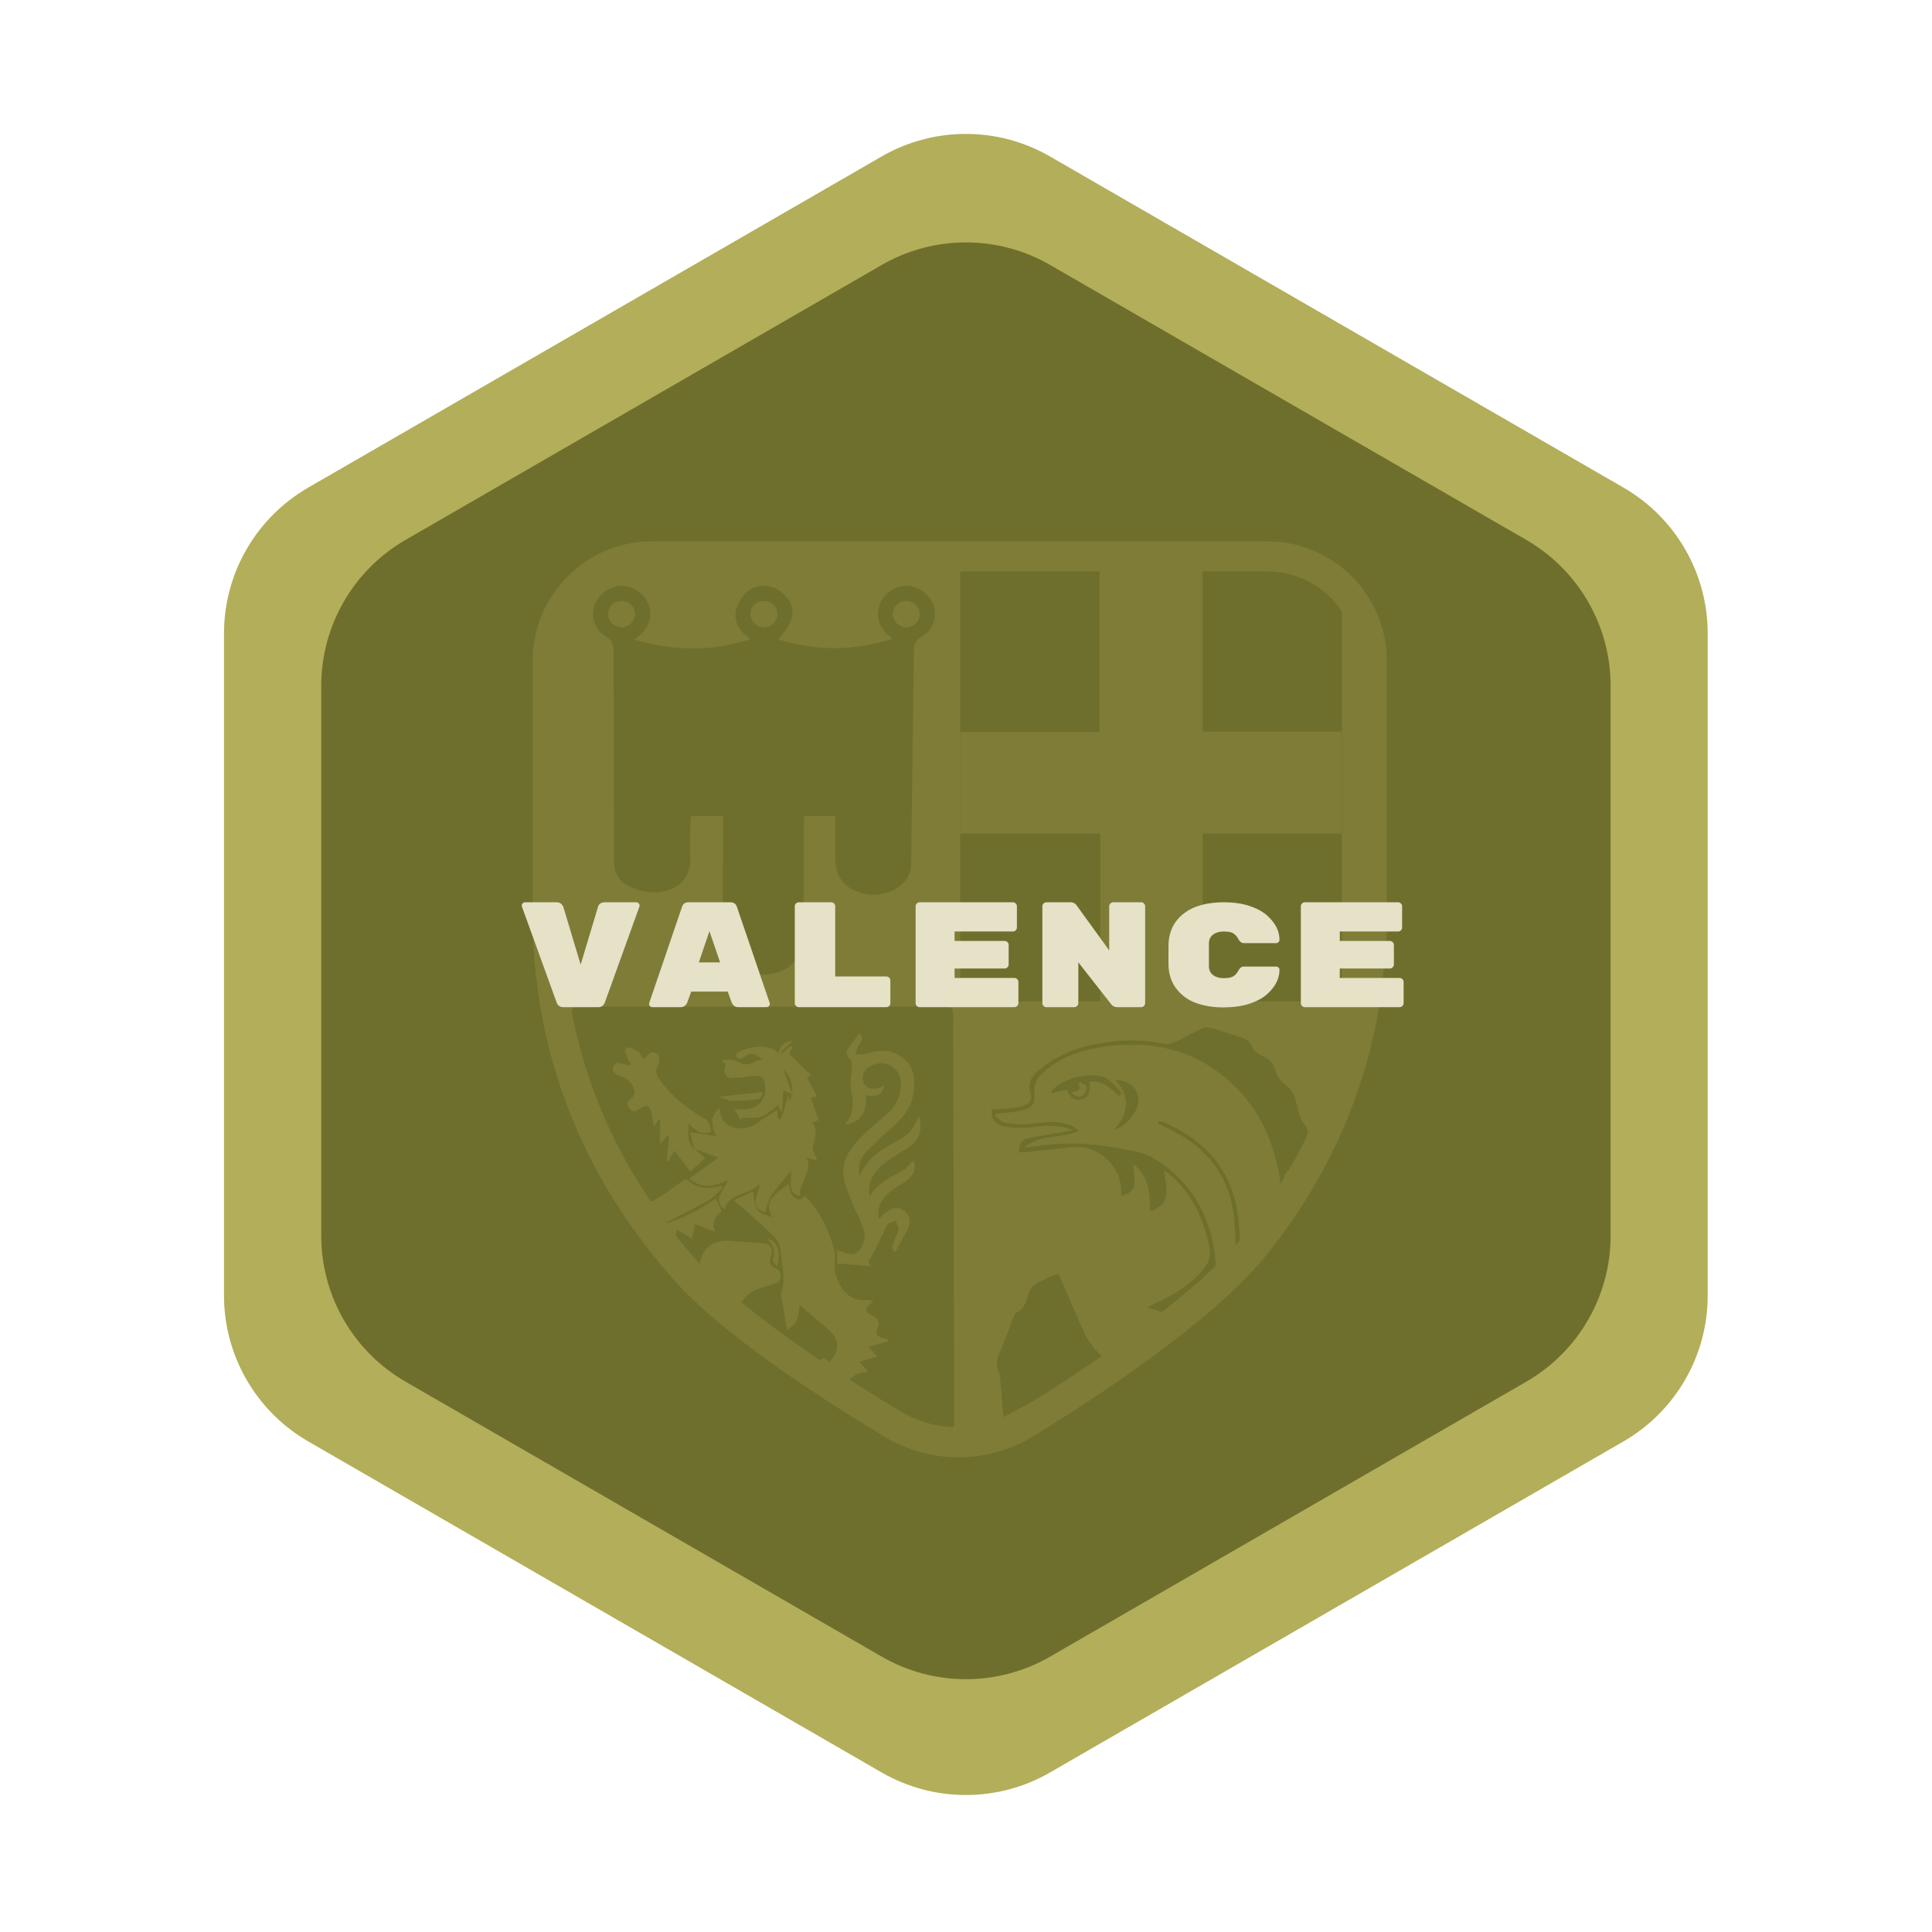 <?xml version="1.0" encoding="UTF-8"?><svg id="a" xmlns="http://www.w3.org/2000/svg" viewBox="0 0 257.89 257.88"><defs><style>.ab{fill:#b3ae59;}.ac{fill:#6f6f2d;}.ad{fill:#e5e2c8;}.ae{fill:#7e7c36;}</style></defs><g id="b"><rect class="ae" x="67.11" y="70.49" width="124.97" height="124.97"/><path class="ac" d="M77.35,134.36c16.26,.02,32.52,.02,48.77,0,.82,0,1.12,.25,1.11,1.1-.04,2.38,0,4.77,.01,7.15,.04,12.2,.08,24.4,.1,36.6,.01,6.32,0,12.64,0,19.17-1.3-2.1-2.88-3.61-4.92-4.64-1.98-1-4.1-1.35-6.29-1.35-9.82,0-19.64,.02-29.46-.01-6.16-.02-10.38-4.23-10.4-10.4-.03-15.51,0-31.01-.03-46.52,0-.86,.27-1.09,1.09-1.09Z"/><rect class="ac" x="128.17" y="75.54" width="50.95" height="58.14"/><path class="ae" d="M128.03,198.38c0-6.53-.01-12.85,0-19.17,.03-12.2,.07-24.4,.1-36.6,0-2.38,.05-4.77,.01-7.15-.01-.85,.28-1.1,1.11-1.1,16.26,.02,32.52,.02,48.77,0,.82,0,1.09,.23,1.09,1.09-.03,15.51,0,31.01-.03,46.52-.01,6.17-4.24,10.38-10.4,10.4-9.82,.03-19.64,0-29.46,.01-2.19,0-4.3,.35-6.29,1.35-2.04,1.03-3.63,2.54-4.92,4.64Zm5.93-9.2c1.51-.82,2.72-1.41,3.87-2.1,3.35-1.99,7.1-2.39,10.85-2.64,1.87-.13,3.76,.16,5.64,.16,3.92,0,7.37-1.28,10.29-3.94,1.73-1.58,3.3-1.25,4.28,.84,.08,.18,.22,.34,.5,.76,.41-.88,.8-1.54,1.03-2.25,.43-1.32,1.08-1.64,2.39-1.11,.45,.18,.94,.28,1.41,.41,.08-.11,.16-.23,.23-.34-.38-.52-.74-1.05-1.14-1.56-2.19-2.78-3.03-5.86-2.28-9.37,.67-3.18,.86-6.4,.5-9.63-.21-1.89-.22-1.87,1.58-2.52,.77-.28,1.52-.63,2.07-.87-.17-1.17-.28-2.08-.44-2.97-.12-.65-.15-1.45-.54-1.9-.81-.93-.89-2.03-1.19-3.12-.2-.73-.59-1.55-1.16-2.01-.76-.6-1.38-1.19-1.6-2.15-.22-.99-.9-1.53-1.8-1.95-.53-.25-1.13-.71-1.34-1.23-.3-.74-.78-1.03-1.45-1.23-1.31-.4-2.61-.85-3.93-1.22-.35-.1-.82-.15-1.13,0-1.22,.56-2.39,1.22-3.6,1.79-.43,.2-.97,.43-1.39,.34-3.21-.66-6.4-.62-9.6,.05-2.8,.59-5.33,1.71-7.5,3.6-.83,.73-1.33,1.66-.97,2.75,.37,1.14-.18,1.62-1.08,1.89-.64,.19-1.32,.25-1.98,.32-.69,.07-1.38,.07-2.11,.11-.06,1.33,.58,2.06,1.58,2.25,1.16,.22,2.4,.31,3.57,.16,1.87-.24,3.69-.44,5.69,.36-.62,.13-1.03,.22-1.44,.29-1.49,.26-3,.5-4.48,.79-.95,.19-1.29,.86-1.25,1.83,.17,.03,.3,.08,.43,.07,2.25-.23,4.51-.47,6.76-.7,3.22-.33,6.35,2.4,6.42,5.59,0,.26,.07,.53,.11,.87,2.63-.61,1.39-2.62,1.56-4.18,2.1,1.68,2.24,3.93,2.21,6.3,1.27-.48,2.11-1.21,2.19-2.39,.07-1.03-.19-2.08-.31-3.12,.16,.12,.36,.26,.55,.42,3.14,2.55,4.7,5.95,5.47,9.83,.23,1.17,0,2.02-.73,2.92-1.73,2.14-4,3.48-6.45,4.59-.33,.15-.65,.32-1.06,.54,1.22,.45,2.39,.65,3.26,1.28,.88,.64,1.45,1.7,2.27,2.71-.81,.61-1.49,1.38-2.34,1.71-1.57,.6-3.22,1.03-4.87,1.38-3.07,.65-4.39,.05-6.13-2.58-.25-.38-.5-.78-.69-1.2-1-2.27-1.97-4.56-2.96-6.84-.15-.34-.33-.67-.47-.96-1.03,.46-1.98,.78-2.82,1.29-.49,.3-1,.85-1.14,1.38-.29,1.06-.53,2.05-1.64,2.57-.17,.08-.26,.39-.35,.61-.66,1.68-1.28,3.37-1.98,5.03-.33,.78-.33,1.46,0,2.24,.22,.52,.21,1.15,.26,1.73,.13,1.37,.25,2.75,.39,4.33Z"/><path class="ae" d="M127.39,133.62h-50.95v-58h50.95v58Zm-42.74-48.25c.35-.28,.55-.43,.74-.58,1.29-1.08,1.73-2.64,1.16-4.12-.58-1.49-2.22-2.56-3.77-2.46-1.6,.1-3.11,1.32-3.51,2.84-.39,1.49,.2,3.15,1.63,3.95,.83,.47,1,1.03,1,1.88,0,9.35,.06,18.71,.06,28.06,0,1.56,.63,2.73,1.98,3.37,.9,.43,1.94,.75,2.93,.8,2.87,.13,5.51-1.33,5.28-4.89-.09-1.45-.02-2.92-.01-4.37,0-.31,.05-.61,.08-.92h4.28c0,.5,0,.92,0,1.34,0,4.91-.06,9.82,.05,14.72,.02,1.06,.42,2.27,1.04,3.13,1.35,1.87,4.17,2.43,6.5,1.57,2.09-.78,3.19-2.5,3.19-5.02,0-4.84,0-9.67,0-14.51,0-.41,.04-.82,.06-1.24h4.13c0,1.91-.01,3.76,0,5.6,.02,2.36,1.01,3.84,3.12,4.56,1.57,.54,3.17,.48,4.66-.26,1.41-.7,2.34-1.83,2.36-3.52,.13-9.46,.27-18.92,.37-28.38,0-.89,.19-1.45,1.05-1.93,1.56-.86,2.13-2.75,1.51-4.34-.65-1.65-2.55-2.74-4.2-2.39-1.86,.39-3.11,1.86-3.16,3.64-.04,1.46,.76,2.44,1.94,3.4-5.17,1.61-10.17,1.62-15.27,.05,2.26-2.35,2.5-4.21,.87-5.92-1.44-1.51-3.79-1.67-5.25-.2-.59,.59-1.07,1.45-1.24,2.26-.35,1.61,.56,2.82,1.93,3.85-5.23,1.67-10.27,1.6-15.52,.04Z"/><path class="ae" d="M146.87,111.27h-18.69v-13.58h18.6v-22.15h13.72v22.12h18.61v13.61h-18.58v22.41h-13.66v-22.4Z"/><path class="ae" d="M104.4,148.63c-.21-.4-.43-.8-.58-1.1-.74,.54-1.38,1.24-2.16,1.51-.8,.28-1.75,.14-2.64,.19-.04,.11-.08,.22-.13,.33-.25-.43-.49-.85-.86-1.48,.63,0,.94,0,1.25,0,1.85,.03,3.05-1.3,2.86-3.14-.12-1.14-.69-1.51-1.82-1.31-.9,.16-1.82,.27-2.73,.28-.29,0-.72-.35-.84-.64-.12-.29,.05-.72,.11-1.28,.05,.03-.16-.11-.37-.25,.01-.1,.03-.2,.04-.3,.62,.06,1.33-.05,1.83,.22,.88,.49,1.63,.59,2.48,.03,.23-.15,.56-.15,.93-.24-.78-.69-1.49-1.14-2.44-.36-.56,.45-.97,.32-1.12-.41,1.69-1.22,4.84-1.31,5.71-.09,.21-1.1,.84-1.64,1.94-1.64-.55,.49-1.08,.94-1.6,1.4,.07,.08,.14,.16,.2,.24,.34-.32,.67-.64,1.01-.97,.09,.06,.18,.12,.27,.18-.14,.37-.28,.74-.36,.93,.97,.94,1.91,1.85,2.9,2.81-.15,.06-.35,.14-.59,.23,.43,.82,.88,1.66,1.36,2.58-.29,.05-.57,.1-.84,.15,.35,.97,.7,1.96,1.07,3.02-.21,.07-.47,.15-.85,.28,.65,1.01,.46,2,.09,3.1-.17,.5,.31,1.21,.54,1.98-.37-.09-.86-.22-1.44-.36,1,1.87-1,3.25-.87,5.1-.94-.12-1.16-.78-1.2-1.5-.03-.68,.05-1.36,.07-1.87-.87,1.06-1.83,2.08-2.6,3.22-.45,.67-.61,1.54-.91,2.34-1.16-.36-1.54-1.06-1.05-2.37,.17-.45,.32-.91,.36-1.45-1.29,1.57-3.95,1.07-4.69,3.39-.87-.53-.9-1.24-.57-1.97,.29-.63,.71-1.2,1.04-1.91-1.89,.93-3.67,1.22-5.16-.21,1.3-.94,2.56-1.84,3.85-2.78-1.2-.43-2.21-.79-3.22-1.15l.04,.04c-.21-.79-.43-1.58-.61-2.24,1.22,.16,2.29,.3,3.53,.47-.86-1.75-.73-2.66,.42-3.76,.03,1.42,.76,2.35,2.02,2.66,1.17,.28,2.3-.07,3.29-.81,.74-.55,1.55-1.02,2.38-1.56,.03,.3,.07,.66,.11,1.02,.11,.11,.21,.21,.32,.32,.1-.25,.2-.5,.29-.76,.23-.8,.46-1.6,.73-2.56,.05,.16,.14,.47,.23,.78,.55-1.72,.33-3.06-.87-4.17,.39,1.05,.75,2.04,1.22,3.3-.7-.31-1.03-.46-1.21-.53-.07,1.03-.14,2.05-.2,3.06Z"/><path class="ae" d="M103.08,162.51c-.69-1.62-.62-2.11,.6-3.24,.54-.5,1.16-.92,1.58-1.24,.11,1.21,.63,2.07,1.52,2.07,.22,0,.44-.3,.65-.46,1.91,1.95,3.18,4.42,3.91,7.17,.11,.4,.18,.85,.11,1.25-.36,1.95,.75,4.49,2.55,5.26,.72,.31,1.64,.17,2.55,.24-.09,.13-.14,.25-.22,.33-1,.9-1,1.1,.15,1.75,.67,.38,1.03,.74,.67,1.6-.55,1.28,.58,1.32,1.42,1.53,0,.1-.01,.2-.02,.3-.81,.22-1.62,.44-2.61,.71,.38,.41,.71,.77,1.17,1.27-.73,.22-1.49,.46-2.42,.74,.38,.41,.75,.8,1.19,1.28-.02,0-.1,.08-.19,.08-1.72,0-2.59,1.35-3.69,2.32-.13,.12-.23,.36-.23,.54,.01,.78-.51,1.01-1.11,1-.82-.02-.32-.67-.4-1.05-.02-.1-.06-.19-.12-.35-.67,.33-1.37,1.38-2.05,.33-.61-.95,.77-.71,1.04-1.39-.24-.05-.48-.07-.69-.15-.33-.13-.64-.3-.95-.46,.33-.29,.61-.67,.99-.84,.39-.16,.87-.11,1.31-.15,0-.09,0-.19,.01-.28-.25-.16-.5-.32-.79-.5,.49-.69,.93-1.28,1.62-.34,1.46-1.31,1.45-3.11,.08-4.26-1.3-1.09-2.59-2.19-3.97-3.36-.15,.82-.13,1.52-.42,2.07-.28,.54-.87,.91-1.24,1.27-.26-1.5-.5-2.85-.73-4.22-.05-.28-.14-.59-.06-.83,.64-1.87,.07-3.73-.09-5.58-.06-.66-.41-1.43-.88-1.89-1.68-1.63-3.47-3.14-5.35-4.81,1.17-.55,1.96-.92,2.53-1.19,.19,.85,.18,1.82,.63,2.49,.36,.53,1.28,.68,1.95,1Z"/><path class="ae" d="M118.03,144.88c-.36,1.31-.78,1.54-2.49,1.35,.19,1.31-.07,2.5-1.17,3.31-.45,.33-1.03,.49-1.62,.62,1.32-1.46,1.18-3.05,.85-4.77-.19-.99,.09-2.07,.12-3.11,0-.3-.02-.71-.2-.88-.76-.68-.53-1.28,.01-1.93,.4-.48,.77-.98,1.17-1.5,.54,.41,.45,.86-.01,1.45-.28,.36-.36,.88-.53,1.33,.48-.03,.99,.03,1.44-.11,1.76-.54,3.47-.6,4.95,.6,1.65,1.33,1.68,3.2,1.3,5.08-.35,1.75-1.47,3.02-2.78,4.17-1.23,1.07-2.42,2.2-3.53,3.38-.72,.76-1.11,1.73-.76,3.09,1.06-2.64,3.28-3.72,5.41-4.91,1.21-.68,1.53-1.12,2.48-3.01,.53,1.95,.02,3.24-1.67,4.3-.99,.62-2.02,1.2-2.94,1.93-1.41,1.11-2.31,2.52-2,4.47,1.01-1.74,2.7-2.56,4.36-3.44,.59-.31,1.02-.93,1.5-1.39,.4,.85,.17,1.84-.76,2.56-.61,.48-1.31,.86-1.94,1.3-1.35,.95-2.23,2.13-1.93,3.94,.41-.37,.74-.72,1.13-1,.76-.55,1.57-.67,2.35-.03,.74,.6,.8,1.39,.49,2.22-.12,.33-.36,.61-.52,.92-.4,.75-.8,1.51-1.23,2.33-.58-.23-.38-.82-.22-1.34,.18-.57,.56-1.1,.65-1.67,.06-.36-.25-.78-.39-1.18-.36,.15-.83,.22-1.07,.48-.29,.32-.39,.82-.6,1.23-.59,1.18-1.19,2.36-1.79,3.54-.09-.04-.18-.08-.27-.12,.14,.33,.28,.67,.4,.94-1.53-.13-3-.26-4.48-.39v-1.79c.27,.1,.51,.18,.74,.27,.81,.33,1.72,.48,2.25-.26,.44-.63,.83-1.6,.67-2.3-.27-1.25-1-2.4-1.47-3.62-.5-1.27-1.14-2.55-1.32-3.88-.33-2.47,1.22-4.21,2.85-5.79,.99-.96,2.11-1.8,3.12-2.75,1.13-1.07,1.73-2.42,1.66-4-.09-2.12-2.27-3.27-4.11-2.19-.89,.52-1.21,1.42-.81,2.26,.34,.73,1.27,.96,2.23,.53,.14-.06,.27-.17,.47-.3Z"/><path class="ae" d="M87.94,178.7c-.37-.85-2.66-.63-1.16-2.23,.5,.24,.97,.47,1.45,.7,.05-.08,.11-.17,.16-.25-.29-.46-.58-.92-.89-1.42,.94-.42,1.54-.03,2.04,.49,.6,.63,1.24,.7,2.02,.38,.65-.27,1.33-.49,2.02-.66,.82-.21,1.01-.56,.59-1.36-.49-.92-.83-1.92-1.25-2.91-.52-.14-1.15-.3-2.07-.54,.59-.28,.88-.44,1.19-.57,.75-.3,1.16-.82,1.34-1.64,.49-2.28,1.91-3.26,4.24-3.05,1.45,.13,2.9,.22,4.35,.33,.79,.06,1.25,.67,.99,1.45-.31,.94-.35,1.65,.84,1.98,.23,.06,.39,.68,.41,1.04,0,.26-.23,.67-.47,.77-.82,.34-1.68,.56-2.52,.84-2.17,.72-3.13,2.77-2.31,4.93,.26,.69,.87,1.39-.27,1.94-.14,.07-.02,.69-.02,1.26-.76-.33-1.41-.62-2.22-.97,.02,.52,.05,1.04,.08,1.78-.68-.51-1.25-.94-1.89-1.42-.12,.42-.27,.93-.47,1.61-.38-.35-.68-.72-1.06-.96-.39-.25-.86-.39-1.29-.58-.13,.34-.31,.67-.37,1.02-.17,.93-.62,1.01-1.68,.27,.02-.33,.05-.65,.07-.97-.34-.02-.67-.06-1.01-.04-.28,.02-.55,.12-.83,.18-1.22,.25-1.48,0-1.34-1.42h1.32Z"/><path class="ae" d="M88.25,163.41c2.71-.56,5.06-1.89,7.28-3.4,.28,.58,.54,1.13,.81,1.68q-1.57,1.18-.9,2.73c-.94-.36-1.71-.66-2.64-1.02-.13,.57-.27,1.17-.45,1.95-.65-.4-1.31-.8-1.96-1.2-.22,.64-.45,1.31-.68,1.96-.7-.54-1.22-1.19-1.88-1.4-1.14-.35-1.82,.14-2.59,1.48-.61,1.05-.84,1.1-1.94,.4,.03-.11,.06-.25,.11-.37,.11-.3,.24-.6,.36-.9-.31,.06-.62,.14-.93,.19-.33,.05-.74,.22-.96,.09-.24-.15-.48-.64-.4-.88,.09-.28,.53-.45,.82-.66,.21-.15,.42-.3,.63-.44-.25-.13-.49-.36-.74-.38-.48-.03-1.01,.09-.89-.65,.1-.67,.53-1.05,1.21-.83,.71,.23,1.31,.26,1.87-.45-.23-.33-.46-.66-.7-1,.63-.91,1.17-.94,1.96-.3,.34,.28,1.01,.5,1.36,.35,.83-.36,1.57-.93,2.33-1.45,.73-.5,1.44-1.04,2.21-1.59,1.37,1.33,2.99,1.49,4.75,.97,.06,.09,.12,.18,.17,.26-.62,.57-1.17,1.27-1.88,1.68-1.75,1-3.57,1.87-5.37,2.79-.3,.16-.63,.27-.94,.41Z"/><path class="ae" d="M92.7,153.36c.43,.37,.87,.74,1.43,1.22-.53,.48-1.13,1.04-1.98,1.81-.76-.99-1.45-1.9-2.13-2.79-.19,.33-.5,.87-.82,1.41-.07,0-.14-.01-.2-.02,.1-1.1,.2-2.21,.3-3.31-.08-.02-.17-.04-.25-.06-.28,.33-.56,.66-.94,1.11v-3.3c-.07-.01-.14-.02-.21-.04-.16,.28-.32,.55-.59,1.02-.14-.75-.24-1.29-.35-1.83-.21-.98-.64-1.17-1.48-.63-.5,.33-.98,.67-1.46,.02-.48-.65-.21-1.05,.39-1.48,.23-.16,.34-.77,.23-1.07-.33-.88-.88-1.59-1.92-1.82-.35-.08-.8-.38-.92-.69-.1-.26,.15-.88,.39-.97,.34-.14,.82,.04,1.23,.12,.22,.05,.43,.18,.83,.11-.13-.24-.27-.47-.38-.71-.12-.26-.25-.68-.3-.75-.5-.84,.28-1.01,.71-.84,.32,.12,.94,.47,1.11,.7,.2,.26,.33,.57,.49,.86,.22-.24,.47-.46,.67-.71,.37-.46,1.18-.3,1.39,.36,.11,.34,.1,.83-.08,1.11-.52,.84-.19,1.47,.32,2.12,1.44,1.83,3.11,3.4,5.15,4.56,1.3,.74,1.28,.77,1.62,2.21-1.19,.51-2.07-.1-3.03-1.11-.03,1.41-.31,2.57,.81,3.42,0,0-.04-.04-.04-.04Z"/><path class="ae" d="M101.81,146.15c-.22,.2-.42,.56-.66,.59-1.15,.12-2.31,.22-3.47,.2-.53-.01-1.05-.33-1.68-.54,2.03-.23,3.85-.43,5.66-.63,.05,.13,.1,.25,.14,.38Z"/><path class="ae" d="M102.44,165.34c1.38,.47,1.79,1.52,1.29,3.73-.2-.29-.64-.68-.57-.87,.43-1.08,.1-1.96-.72-2.86Z"/><path class="ac" d="M133.96,189.18c-.14-1.58-.25-2.96-.39-4.33-.06-.58-.04-1.21-.26-1.73-.33-.78-.33-1.46,0-2.24,.7-1.66,1.32-3.35,1.98-5.03,.09-.22,.18-.53,.35-.61,1.11-.52,1.35-1.51,1.64-2.57,.15-.53,.65-1.08,1.14-1.38,.84-.51,1.79-.83,2.82-1.29,.15,.29,.33,.62,.47,.96,.99,2.28,1.96,4.56,2.96,6.84,.18,.42,.43,.82,.69,1.2,1.74,2.63,3.07,3.22,6.13,2.58,1.65-.35,3.3-.78,4.87-1.38,.85-.33,1.53-1.1,2.34-1.71-.81-1.01-1.39-2.07-2.27-2.71-.86-.63-2.04-.82-3.26-1.28,.42-.21,.74-.39,1.06-.54,2.45-1.1,4.72-2.45,6.45-4.59,.73-.9,.96-1.75,.73-2.92-.77-3.88-2.34-7.28-5.47-9.83-.19-.15-.39-.3-.55-.42,.11,1.04,.38,2.09,.31,3.12-.08,1.19-.92,1.92-2.19,2.39,.02-2.37-.11-4.62-2.21-6.3-.17,1.56,1.07,3.57-1.56,4.18-.05-.34-.11-.61-.11-.87-.06-3.19-3.2-5.92-6.42-5.59-2.25,.23-4.51,.47-6.76,.7-.13,.01-.27-.04-.43-.07-.04-.97,.3-1.64,1.25-1.83,1.49-.29,2.99-.52,4.48-.79,.41-.07,.82-.16,1.44-.29-2.01-.8-3.83-.6-5.69-.36-1.17,.15-2.41,.06-3.57-.16-1-.19-1.64-.92-1.58-2.25,.73-.03,1.42-.04,2.11-.11,.67-.07,1.35-.13,1.98-.32,.91-.27,1.45-.76,1.08-1.89-.36-1.09,.14-2.02,.97-2.75,2.16-1.89,4.7-3.01,7.5-3.6,3.2-.67,6.39-.71,9.6-.05,.42,.09,.96-.14,1.39-.34,1.21-.57,2.38-1.24,3.6-1.79,.31-.14,.78-.1,1.13,0,1.32,.38,2.62,.82,3.93,1.22,.67,.21,1.15,.5,1.45,1.23,.21,.51,.81,.98,1.34,1.23,.9,.42,1.57,.96,1.8,1.95,.22,.96,.84,1.54,1.6,2.15,.57,.45,.96,1.27,1.16,2.01,.3,1.09,.37,2.19,1.19,3.12,.39,.45,.42,1.25,.54,1.9,.17,.89,.27,1.8,.44,2.97-.55,.23-1.3,.59-2.07,.87-1.8,.65-1.79,.63-1.58,2.52,.35,3.24,.17,6.46-.5,9.63-.74,3.51,.1,6.59,2.28,9.37,.4,.5,.76,1.04,1.14,1.56-.08,.11-.16,.23-.23,.34-.47-.14-.96-.23-1.41-.41-1.32-.53-1.96-.21-2.39,1.11-.23,.71-.62,1.37-1.03,2.25-.28-.43-.41-.58-.5-.76-.98-2.09-2.55-2.41-4.28-.84-2.92,2.66-6.37,3.94-10.29,3.94-1.88,0-3.77-.29-5.64-.16-3.75,.26-7.5,.66-10.85,2.64-1.15,.69-2.36,1.28-3.87,2.1Zm2.79-35.99c1.29-.16,2.58-.38,3.88-.46,1.41-.09,2.84-.14,4.25-.04,1.65,.12,3.31,.35,4.94,.66,1.31,.25,2.71,.45,3.85,1.08,7.34,4.04,9.66,12.44,8.22,18.87-.96,4.27-3.47,7.46-8.03,8.43-1.83,.39-3.72,.51-5.57,.77-.81,.11-1.61,.24-2.42,.36,0,.1,0,.2,0,.3,.29,.1,.57,.26,.86,.29,2.11,.24,4.22,.67,6.32,.6,2.24-.07,4.58-.27,6.67-1.01,4.54-1.6,7.3-5.18,9.09-9.49,2.22-5.32,2.94-10.87,1.95-16.56-.75-4.3-2.42-8.28-5.46-11.47-5.14-5.38-11.56-6.85-18.71-5.65-2.92,.49-5.61,1.6-7.74,3.71-.46,.46-.8,1.3-.76,1.95,.1,1.93-.12,2.4-2.09,2.81-.98,.2-2.01,.23-3.01,.33l-.17,.27c.45,.32,.86,.86,1.34,.93,1.14,.17,2.34,.28,3.47,.12,1.74-.24,3.46-.39,5.15,.15,.47,.15,.87,.54,1.3,.82-2.49,1.12-5.26,.42-7.33,2.24Z"/><path class="ac" d="M84.65,85.37c5.25,1.56,10.29,1.63,15.52-.04-1.37-1.03-2.27-2.23-1.93-3.85,.17-.81,.65-1.67,1.24-2.26,1.46-1.47,3.81-1.31,5.25,.2,1.63,1.72,1.39,3.57-.87,5.92,5.1,1.58,10.1,1.57,15.27-.05-1.18-.95-1.98-1.93-1.94-3.4,.05-1.77,1.3-3.25,3.16-3.64,1.66-.34,3.56,.74,4.2,2.39,.62,1.59,.06,3.48-1.51,4.34-.87,.48-1.04,1.04-1.05,1.93-.1,9.46-.25,18.92-.37,28.38-.02,1.69-.95,2.81-2.36,3.52-1.49,.74-3.09,.8-4.66,.26-2.11-.72-3.09-2.21-3.12-4.56-.02-1.84,0-3.68,0-5.6h-4.13c-.02,.42-.06,.83-.06,1.24,0,4.84,0,9.67,0,14.51,0,2.52-1.1,4.24-3.19,5.02-2.32,.87-5.15,.3-6.5-1.57-.62-.86-1.02-2.07-1.04-3.13-.11-4.91-.05-9.82-.05-14.72,0-.42,0-.84,0-1.34h-4.28c-.03,.31-.08,.62-.08,.92,0,1.46-.08,2.92,.01,4.37,.23,3.56-2.41,5.02-5.28,4.89-.99-.05-2.03-.36-2.93-.8-1.35-.65-1.98-1.82-1.98-3.37,0-9.35-.05-18.71-.06-28.06,0-.85-.17-1.42-1-1.88-1.42-.8-2.02-2.46-1.63-3.95,.4-1.51,1.91-2.73,3.51-2.84,1.56-.1,3.2,.97,3.77,2.46,.57,1.47,.13,3.03-1.16,4.12-.19,.16-.38,.3-.74,.58Zm-1.68-5.14c-1,0-1.77,.74-1.78,1.7-.01,.94,.77,1.74,1.74,1.78,.98,.04,1.85-.81,1.83-1.78-.01-.96-.79-1.7-1.79-1.7Zm20.79,1.69c-.02-.96-.8-1.69-1.79-1.69-1.04,0-1.82,.8-1.77,1.82,.04,.91,.93,1.71,1.85,1.66,.96-.05,1.74-.86,1.72-1.79Zm19,.06c0-.97-.75-1.72-1.74-1.74-1.04-.03-1.85,.75-1.83,1.76,.01,.92,.86,1.73,1.8,1.72,.94,0,1.77-.82,1.77-1.74Z"/><path class="ac" d="M104.4,148.63c.07-1.02,.14-2.04,.2-3.06,.18,.08,.52,.23,1.21,.53-.47-1.27-.83-2.26-1.22-3.3,1.2,1.1,1.42,2.44,.87,4.17-.09-.31-.18-.63-.23-.78-.27,.95-.5,1.75-.73,2.56-.04-.03-.07-.07-.11-.1Z"/><path class="ae" d="M136.75,153.18c2.07-1.82,4.85-1.12,7.33-2.24-.43-.28-.83-.67-1.3-.82-1.69-.54-3.41-.38-5.15-.15-1.14,.16-2.33,.05-3.47-.12-.48-.07-.9-.6-1.34-.93l.17-.27c1-.1,2.03-.13,3.01-.33,1.96-.41,2.19-.88,2.09-2.81-.03-.65,.3-1.49,.76-1.95,2.14-2.11,4.83-3.22,7.74-3.71,7.15-1.2,13.57,.27,18.71,5.65,3.05,3.19,4.71,7.17,5.46,11.47,.99,5.69,.27,11.24-1.95,16.56-1.8,4.31-4.56,7.89-9.09,9.49-2.09,.74-4.43,.94-6.67,1.01-2.1,.06-4.22-.37-6.32-.6-.3-.03-.58-.19-.86-.29,0-.1,0-.2,0-.3,.81-.12,1.61-.25,2.42-.36,1.86-.25,3.74-.38,5.57-.77,4.57-.96,7.08-4.15,8.03-8.43,1.44-6.43-.88-14.83-8.22-18.87-1.14-.63-2.54-.83-3.85-1.08-1.63-.31-3.28-.54-4.94-.66-1.41-.1-2.84-.05-4.25,.04-1.3,.08-2.59,.3-3.88,.46Zm28.26,18.73c.12,.01,.24,.02,.36,.03,.06-.31,.16-.62,.16-.92-.04-2.59,.02-5.18-.18-7.76-.53-6.59-4.13-10.97-10.12-13.5-.19-.08-.43-.06-.68-.09,.04,.17,.03,.28,.07,.3,.4,.22,.79,.45,1.21,.64,4.82,2.2,7.98,5.81,8.76,11.09,.43,2.92,.3,5.93,.41,8.9,.02,.43,0,.87,0,1.3Zm-15.61-25.58c.11-.15,.22-.3,.32-.45-.63-.63-1.18-1.4-1.92-1.86-1.88-1.16-6.15-.13-7.5,1.7-.02,.02,0,.07,.03,.26,.69-.18,1.37-.37,2.06-.55,.37,.91,.88,1.56,1.93,1.33,.92-.21,1.24-.9,1.12-2.34,1.73-.34,2.8,.9,3.95,1.91Zm-.65,4.41c1.14-.22,2.1-1.17,2.82-2.45,.95-1.7,.23-3.98-2.71-4.19,2,2.27,1.87,4.47-.11,6.64Z"/><path class="ae" d="M82.97,80.23c.99,0,1.77,.74,1.79,1.7,.01,.97-.86,1.82-1.83,1.78-.97-.04-1.75-.83-1.74-1.78,.01-.97,.79-1.71,1.78-1.7Z"/><path class="ae" d="M103.76,81.92c.02,.94-.75,1.74-1.72,1.79-.92,.05-1.81-.75-1.85-1.66-.05-1.02,.73-1.82,1.77-1.82,1,0,1.77,.73,1.79,1.69Z"/><path class="ae" d="M122.76,81.98c0,.92-.83,1.73-1.77,1.74-.94,0-1.78-.8-1.8-1.72-.02-1.01,.79-1.79,1.83-1.76,.99,.02,1.74,.78,1.74,1.74Z"/><path class="ac" d="M165.01,171.91c0-.43,.01-.87,0-1.3-.12-2.97,.02-5.98-.41-8.9-.78-5.28-3.94-8.89-8.76-11.09-.41-.19-.81-.42-1.21-.64-.04-.02-.03-.13-.07-.3,.25,.03,.49,0,.68,.09,5.99,2.53,9.59,6.91,10.12,13.5,.21,2.58,.14,5.17,.18,7.76,0,.31-.1,.61-.16,.92-.12-.01-.24-.02-.36-.03Z"/><path class="ac" d="M149.4,146.33c-1.16-1.01-2.22-2.25-3.95-1.91,.12,1.44-.2,2.13-1.12,2.34-1.04,.23-1.56-.42-1.93-1.33-.69,.18-1.37,.36-2.06,.55-.03-.19-.05-.24-.03-.26,1.35-1.83,5.62-2.86,7.5-1.7,.74,.46,1.28,1.23,1.92,1.86-.11,.15-.22,.3-.32,.45Zm-6.42-.53c.6,.63,1.19,.72,1.7,.29,.25-.21,.35-.75,.29-1.11-.03-.2-.51-.33-.79-.49-.09,.03-.18,.06-.26,.08,.57,1.08-.13,1.16-.93,1.23Z"/><path class="ac" d="M148.75,150.74c1.97-2.18,2.11-4.38,.11-6.64,2.95,.22,3.66,2.49,2.71,4.19-.71,1.28-1.68,2.23-2.82,2.45Z"/><path class="ae" d="M142.98,145.8c.8-.07,1.5-.15,.93-1.23,.09-.03,.18-.06,.26-.08,.28,.16,.76,.29,.79,.49,.06,.36-.04,.9-.29,1.11-.5,.43-1.1,.34-1.7-.29Z"/></g><g id="i"><path class="ab" d="M216.7,65.08L140.17,20.89c-6.96-4.02-15.53-4.02-22.49,0L41.15,65.08c-6.96,4.02-11.25,11.44-11.25,19.48v88.37c0,8.04,4.29,15.46,11.25,19.48l76.53,44.18c6.96,4.02,15.53,4.02,22.49,0l76.53-44.18c6.96-4.02,11.25-11.44,11.25-19.48V84.56c0-8.04-4.29-15.46-11.25-19.48Zm-32.76,58.89c0,.7-.05,1.4-.16,2.09-.02,.12-.04,.25-.05,.37-.38,2.85-.59,5.73-1.16,8.53-2.25,11.08-7,21.02-14.04,29.83-6.7,8.39-21.2,18.08-30.68,23.92-5.48,3.38-12.39,3.44-17.91,.12-8.7-5.24-21.49-13.55-27.72-20.61-12.04-13.63-18.34-29.47-18.3-47.75,.02-11.16,.01-22.31,0-33.47,0-7.71,6.25-13.97,13.96-13.97h82.1c7.71,0,13.96,6.25,13.96,13.96v36.97Z"/><path class="ac" d="M203.74,72.07l-63.56-36.7c-6.96-4.02-15.53-4.02-22.49,0l-63.56,36.7c-6.96,4.02-11.25,11.44-11.25,19.48v73.4c0,8.04,4.29,15.46,11.25,19.48l63.56,36.7c6.96,4.02,15.53,4.02,22.49,0l63.56-36.7c6.96-4.02,11.25-11.44,11.25-19.48V91.55c0-8.04-4.29-15.46-11.25-19.48Zm-19.79,52.38c0,.7-.05,1.4-.16,2.09-.02,.12-.04,.25-.05,.37-.38,2.85-.59,5.73-1.16,8.53-2.25,11.08-7,21.02-14.04,29.83-6.7,8.39-21.2,18.08-30.68,23.92-5.48,3.38-12.39,3.44-17.91,.12-8.7-5.24-21.49-13.55-27.72-20.61-12.04-13.63-18.34-29.47-18.3-47.75,.02-11.16,.01-22.31,0-33.47,0-7.71,6.25-13.97,13.96-13.97h82.1c7.71,0,13.96,6.25,13.96,13.96v36.97Z"/><path class="ae" d="M127.96,194.53c-3.42,0-6.83-.92-9.88-2.75-9.39-5.65-21.9-13.88-28.19-21-12.51-14.16-18.84-30.68-18.8-49.08,.02-10.76,.01-21.51,.01-32.27v-1.2c0-4.26,1.66-8.27,4.67-11.29,3.01-3.02,7.02-4.68,11.29-4.68h82.1c8.8,0,15.96,7.16,15.96,15.96v36.97c0,.8-.06,1.61-.18,2.39l-.05,.32c-.12,.91-.22,1.82-.33,2.72-.22,1.95-.45,3.97-.86,5.96-2.27,11.21-7.13,21.54-14.44,30.68-6.71,8.4-20.67,17.89-31.2,24.38-3.12,1.92-6.62,2.88-10.11,2.88Zm-40.9-118.26c-3.2,0-6.2,1.24-8.46,3.5-2.26,2.26-3.5,5.27-3.5,8.46v1.2c0,10.76,0,21.52,0,32.28-.03,17.4,5.96,33.02,17.8,46.43,4.64,5.25,14.32,12.43,27.25,20.22,4.89,2.94,10.95,2.9,15.83-.11,8.4-5.18,23.49-15.11,30.17-23.47,6.91-8.65,11.5-18.4,13.65-28.98,.37-1.82,.58-3.67,.8-5.62,.11-.93,.21-1.86,.33-2.78,.02-.13,.04-.27,.06-.42,.09-.58,.13-1.18,.13-1.78v-36.97c0-6.6-5.37-11.96-11.96-11.96H87.06Z"/></g><g><path class="ad" d="M80.71,120.44h4.22c.12,0,.22,.04,.31,.13,.09,.09,.13,.17,.13,.25s0,.15-.02,.2l-4.6,12.76c-.15,.44-.45,.66-.9,.66h-4.66c-.44,0-.73-.2-.88-.6l-4.64-12.82c-.01-.05-.02-.12-.02-.2s.04-.16,.13-.25c.09-.09,.19-.13,.31-.13h4.22c.24,0,.44,.07,.59,.21s.26,.29,.31,.45l2.3,7.66,2.3-7.66c.12-.44,.42-.66,.9-.66Z"/><path class="ad" d="M90.86,134.44h-3.78c-.12,0-.22-.04-.31-.13s-.13-.17-.13-.25,0-.14,.02-.18l4.36-12.78c.12-.44,.42-.66,.9-.66h5.56c.48,0,.78,.22,.9,.66l4.36,12.78s.02,.1,.02,.18-.04,.16-.13,.25c-.09,.09-.19,.13-.31,.13h-3.78c-.43,0-.73-.23-.9-.68l-.5-1.4h-4.88l-.5,1.4c-.17,.45-.47,.68-.9,.68Zm5.26-5.98l-1.42-4.16-1.42,4.16h2.84Z"/><path class="ad" d="M111.49,130.34h6.82c.15,0,.27,.05,.38,.16,.11,.11,.16,.23,.16,.38v3.02c0,.15-.05,.27-.16,.38s-.23,.16-.38,.16h-11.68c-.15,0-.27-.05-.38-.16-.11-.11-.16-.23-.16-.38v-12.92c0-.15,.05-.27,.16-.38s.23-.16,.38-.16h4.32c.15,0,.27,.05,.38,.16s.16,.23,.16,.38v9.36Z"/><path class="ad" d="M127.42,130.54h7.98c.15,0,.27,.05,.38,.16,.11,.11,.16,.23,.16,.38v2.82c0,.15-.05,.27-.16,.38s-.23,.16-.38,.16h-12.64c-.15,0-.27-.05-.38-.16-.11-.11-.16-.23-.16-.38v-12.92c0-.15,.05-.27,.16-.38s.23-.16,.38-.16h12.44c.15,0,.27,.05,.38,.16,.11,.11,.16,.23,.16,.38v2.82c0,.15-.05,.27-.16,.38-.11,.11-.23,.16-.38,.16h-7.78v1.26h6.68c.15,0,.27,.05,.38,.16,.11,.11,.16,.23,.16,.38v2.6c0,.15-.05,.27-.16,.38-.11,.11-.23,.16-.38,.16h-6.68v1.26Z"/><path class="ad" d="M148.6,120.44h3.72c.15,0,.27,.05,.38,.16s.16,.23,.16,.38v12.92c0,.15-.05,.27-.16,.38-.11,.11-.23,.16-.38,.16h-3.22c-.32,0-.59-.14-.8-.42l-4.36-5.56v5.44c0,.15-.05,.27-.16,.38-.11,.11-.23,.16-.38,.16h-3.72c-.15,0-.27-.05-.38-.16-.11-.11-.16-.23-.16-.38v-12.92c0-.15,.05-.27,.16-.38,.11-.11,.23-.16,.38-.16h3.24c.32,0,.58,.13,.78,.4l4.36,6.02v-5.88c0-.15,.05-.27,.16-.38,.11-.11,.23-.16,.38-.16Z"/><path class="ad" d="M161.37,125.93v3.03c0,.52,.18,.91,.55,1.19,.37,.28,.85,.42,1.44,.42s1.02-.09,1.29-.26c.27-.18,.49-.43,.67-.78,.18-.34,.42-.51,.71-.51h4.32c.12,0,.22,.04,.31,.13,.09,.09,.13,.19,.13,.3,0,1.22-.59,2.34-1.76,3.35-.59,.5-1.37,.9-2.34,1.21-.97,.31-2.12,.46-3.44,.46s-2.52-.2-3.61-.59-1.97-1.05-2.65-1.95c-.68-.9-1.02-2.01-1.02-3.33v-2.3c0-1.31,.34-2.42,1.02-3.33,1.28-1.69,3.42-2.53,6.42-2.53,1.21,0,2.31,.15,3.28,.46,.97,.31,1.75,.71,2.34,1.21,1.17,1.01,1.76,2.12,1.76,3.34,0,.12-.04,.22-.13,.31-.09,.08-.19,.13-.31,.13h-4.32c-.29,0-.53-.17-.71-.51-.18-.34-.4-.6-.67-.78-.27-.18-.7-.26-1.29-.26s-1.07,.14-1.44,.42c-.37,.28-.55,.67-.55,1.19Z"/><path class="ad" d="M178.84,130.54h7.98c.15,0,.27,.05,.38,.16,.11,.11,.16,.23,.16,.38v2.82c0,.15-.05,.27-.16,.38s-.23,.16-.38,.16h-12.64c-.15,0-.27-.05-.38-.16-.11-.11-.16-.23-.16-.38v-12.92c0-.15,.05-.27,.16-.38s.23-.16,.38-.16h12.44c.15,0,.27,.05,.38,.16,.11,.11,.16,.23,.16,.38v2.82c0,.15-.05,.27-.16,.38-.11,.11-.23,.16-.38,.16h-7.78v1.26h6.68c.15,0,.27,.05,.38,.16,.11,.11,.16,.23,.16,.38v2.6c0,.15-.05,.27-.16,.38-.11,.11-.23,.16-.38,.16h-6.68v1.26Z"/></g></svg>